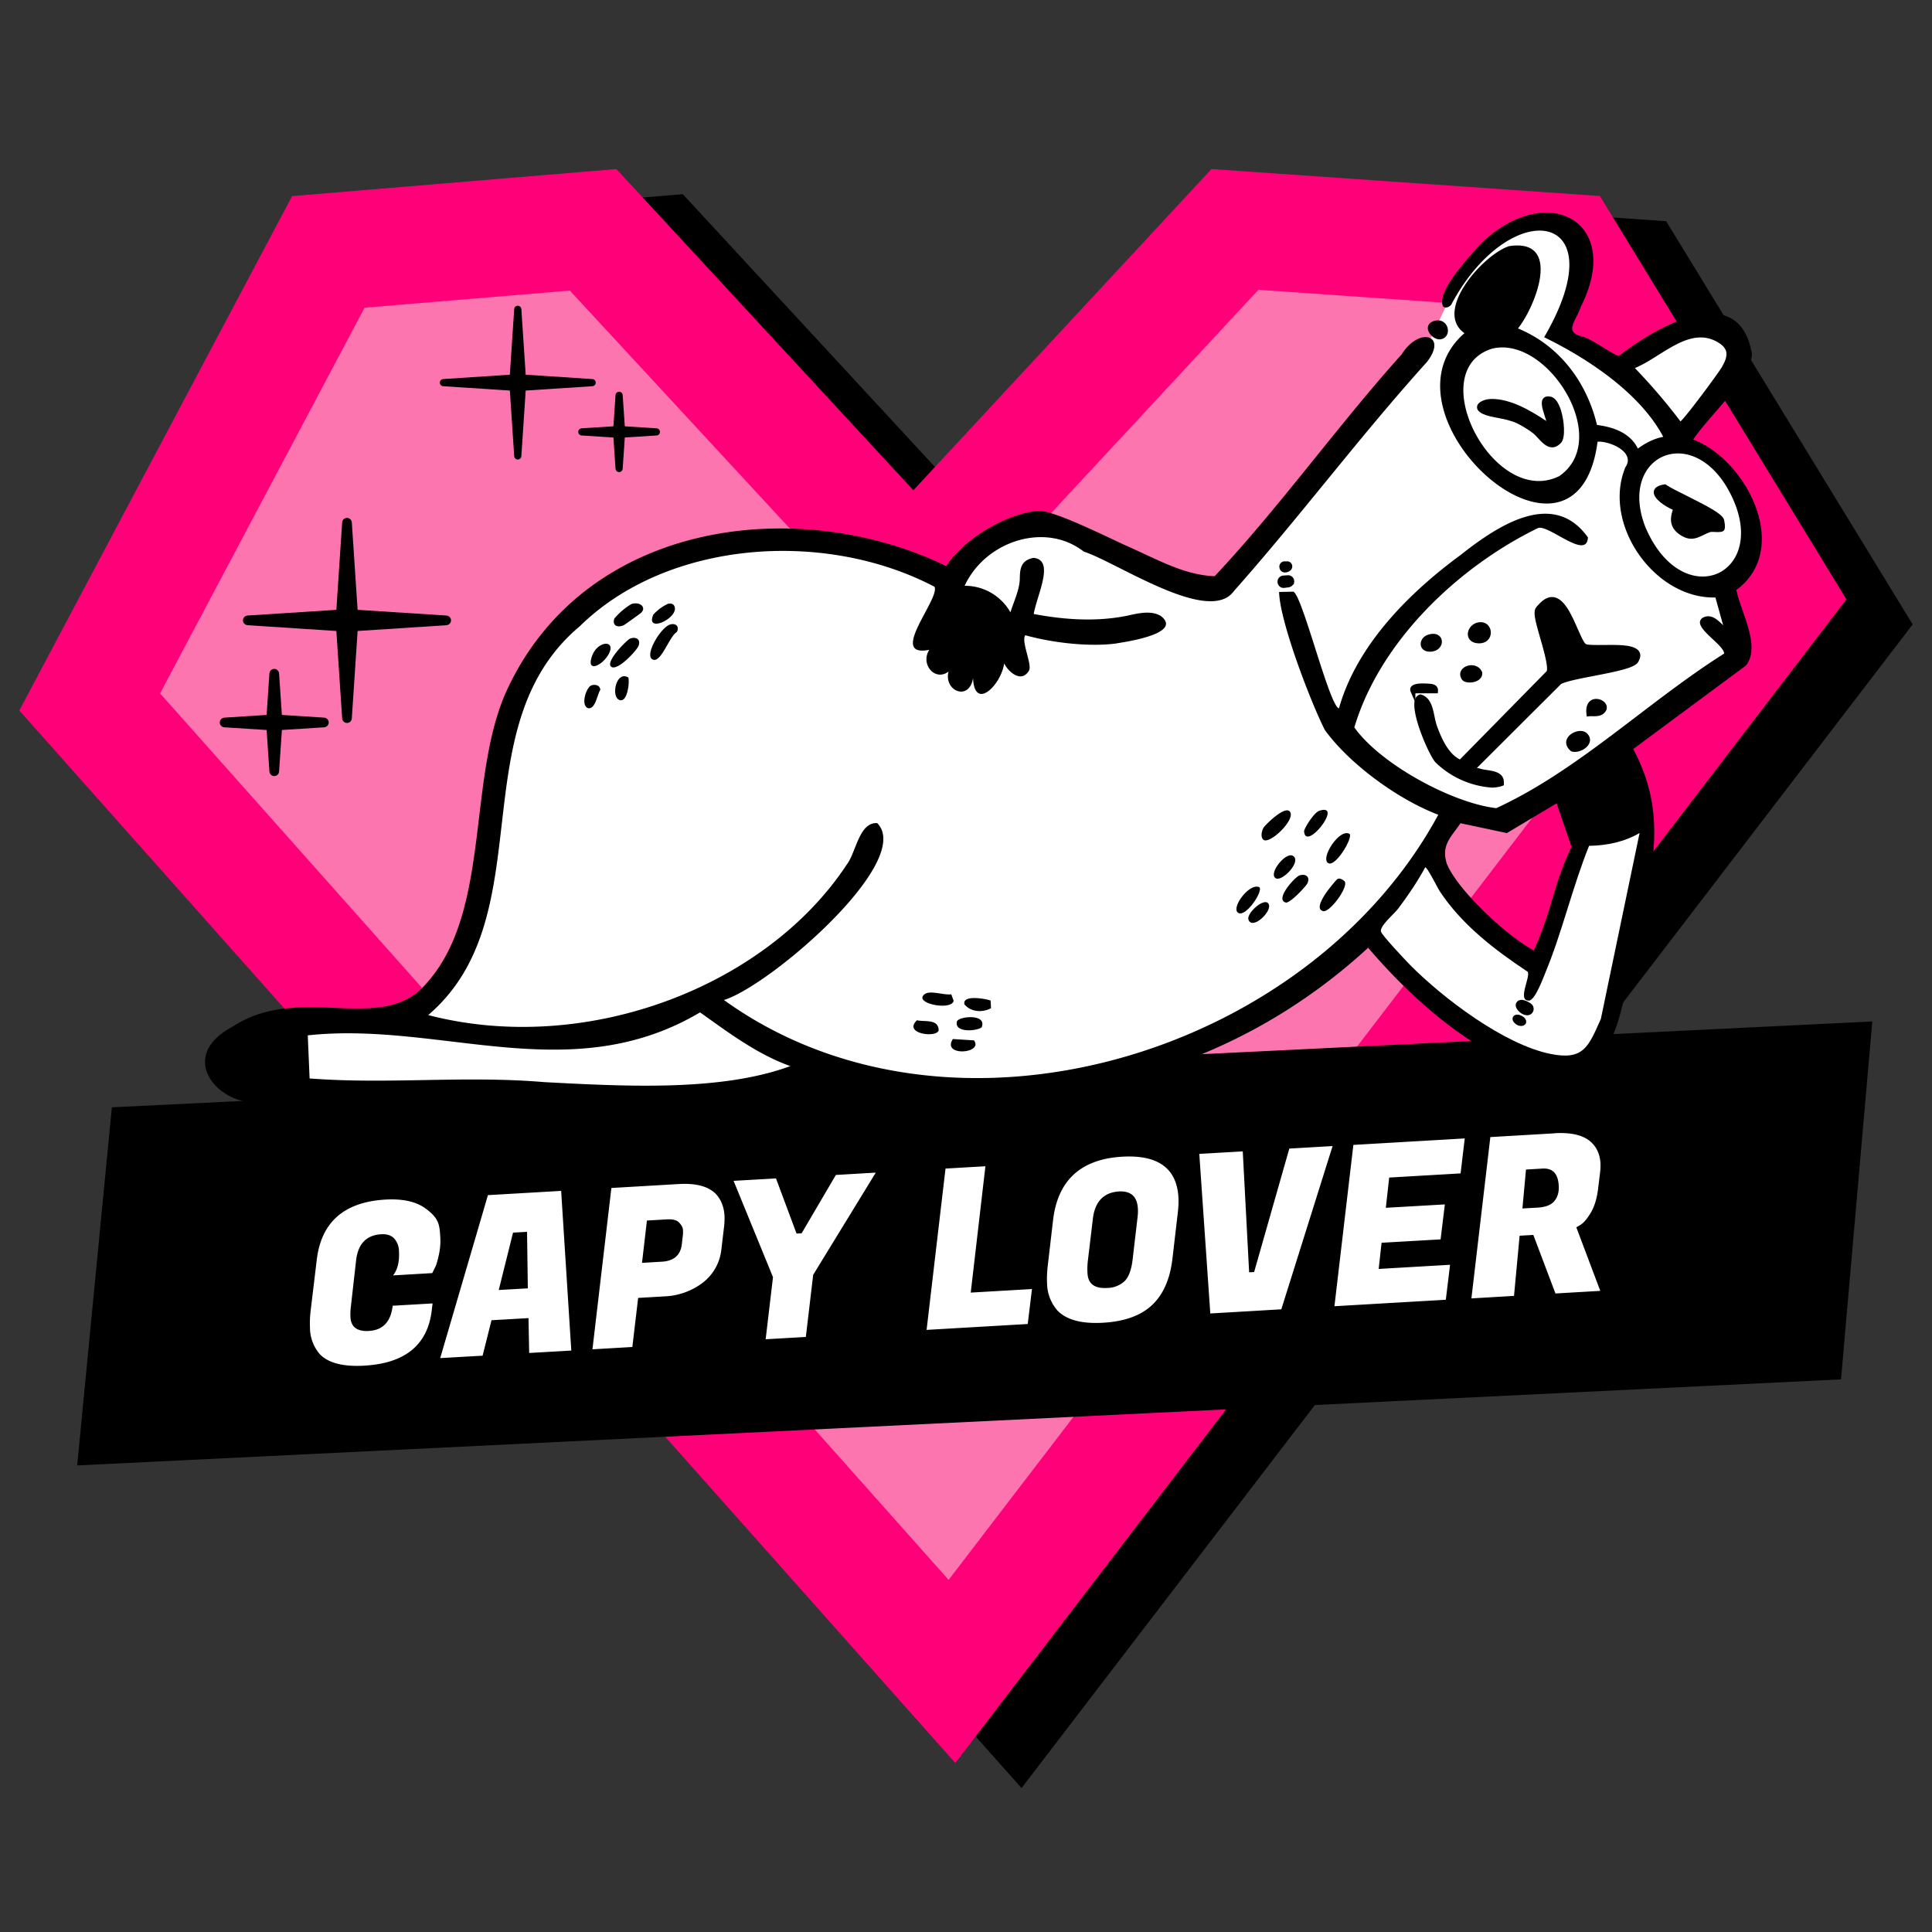 <svg data-name="Calque 2" xmlns="http://www.w3.org/2000/svg" viewBox="0 0 200 200"><rect x="0" y="0" width="200" height="200" fill="#333333" stroke="none"/><g data-name="Calque 1"><path d="M172.48 22.9l-40.21-2.8-30.85 33.25L70.68 20.1 37.1 22.9 8.87 76.15l96.88 108.95L198 64.64z"/><path fill="#fd75af" d="M9.29 72.67l24.7-46.6 27.41-2.28 33.14 35.84 33.3-35.88 34.28 2.39 21.71 35.52-85.29 111.37z"/><path d="M130.27 30l28.36 1.97 17.91 29.29L98.2 163.55 16.57 71.78l21.17-39.93 21.25-1.77 26.77 28.95 8.77 9.48 8.78-9.47zm-4.86-12.5L94.55 50.75 63.81 17.5l-33.57 2.8L2 73.55 98.89 182.5l92.25-120.46-25.52-41.75z" fill="#ff0079"/><path d="M190.58 142.79L7.99 151.7l3.59-37.07 182.24-8.89z"/><path d="M37.76 141.37q-3.28.2-4.63-1.16a4.2 4.2 0 01-1.04-2.77q-.04-.78.06-1.69l.64-5.33q.7-5.87 7.12-6.24 2.66-.15 4.11.9c1.45 1.05 1.48 1.71 1.56 3.03q.05.92-.16 1.84c-.21.92-.29 1.07-.44 1.37l-.23.47-4.06.24q.71-.91.61-2.52a2 2 0 00-.51-1.32q-.47-.47-1.32-.42-2.32.13-2.61 2.73l-.53 4.69q-.08.6-.05 1.18.09 1.51 1.9 1.41 2.18-.12 2.47-2.61l4.13-.24-.08.67q-.61 5.4-6.97 5.77zm17.02-1.31l-.07-3.61-3.83.22-.92 3.67-4.39.25 4.94-16.87 7.58-.44 1.05 16.53zm-1.67-12.46l-1.48 5.94 3.01-.17-.08-5.85zm15.68 6.6l-2.73.16-.6 5.08-4.13.24 1.96-16.7 7-.41q2.59-.15 3.77.98.85.88.94 2.29.02.48-.03 1.02l-.31 2.62a5 5 0 01-1.84 3.25 7 7 0 01-4.02 1.47zm.25-7.97l-2.07.12-.51 4.38 2.04-.12q1.88-.1 2.08-1.8l.11-.95q.03-.2.01-.55t-.39-.74q-.37-.4-1.29-.34zm13.95 1.43l3.54-6.03 4.13-.24-6.48 10.58-.76 6.43-4.16.24.76-6.43-4.08-9.97 4.39-.25 2.13 5.71.53-.03zm23.4 9.4l-10.47.61 1.96-16.7 4.13-.24-1.52 13.08 6.34-.37zm9.8-17.32q5.53-.31 5.8 4.2.04.76-.07 1.64l-.54 4.64q-.36 3.22-2.11 4.87t-5.08 1.84-4.73-1.27a4.4 4.4 0 01-1.07-2.86q-.04-.83.08-1.83l.54-4.64q.72-6.21 7.17-6.59zm-1.58 13.59a2.7 2.7 0 001.8-.7q.65-.63.84-2.26l.52-4.45q.05-.47.02-.83-.11-1.86-1.99-1.75-2.36.18-2.67 2.85l-.53 4.45q-.06.59-.02 1.2.1 1.6 2.02 1.49zm15.22-1.66l3.64-12.77 4.48-.26-5.31 16.9-7.35.43-1.14-16.52 4.5-.26.66 12.52.53-.03zm19.84 2.88l-11.53.67 1.96-16.7 11.53-.67-.43 3.62-7.39.43-.35 3.13 6.11-.35-.44 3.62-6.11.35-.3 2.71 7.39-.43zm11.26-17.24q2.62-.15 3.79.93.87.82.96 2.16.02.46-.04.97l-.22 1.81q-.2 1.51-.81 2.47c-.61.96-.89 1.1-1.43 1.4l2.48 6.58-4.64.27-2.29-6.06-1.42.08-.58 6.23-4.41.26 1.96-16.7 6.66-.39zm-1.24 3.66l-1.72.1-.37 4.03 1.61-.09q1.22-.08 1.71-.69.5-.62.44-1.58-.1-1.86-1.67-1.77m-138.2-11.25s-.6-1.64 2.54-2.5 15.58-1.07 18.05-2.27 8.49-7.69 8.9-24.31S69.77 53.77 79.7 55.79a420 420 0 0118.22 3.95s6.5-5.34 9.4-5.6 17.54 6.82 17.54 6.82l22.77-24.99s.37-.66 1.37-2.82c1.12-2.43 3.11-6.52 7.59-9.37 6.31-4.02 7.35 2.99 7.35 2.99l-2.22 7.82 6.02 3.48s8.85-7.05 11.11-4.26-3.94 11.81-3.94 11.81 6.85 3.17 6.54 10.31a8.2 8.2 0 01-2.82 5.28l1.77 6.61-24.33 17.05-6.88-.6s-2.23 16.58-35.4 26.79c-11.7 3.6-28.97-.3-28.97-.3s-8.15 3.26-26.21 2.73-28.37.9-28.37.9l-7.77-2.29z" fill="#fff"/><path d="M179.7 61.11c5.84-4.25 1.12-13.51-4.42-15.61 1.59-2.42 6.07-6.38 6.08-8.89-1.38-7.82-9.96-2.71-13.8.24-.93-.34-2.69-1.71-3.77-2.02-1.94-.45-.65-1.57-.17-3.02 4.54-8.94-3.53-13.19-10.34-6.57-.61.76-4.7 4.85-3.89 6.49.41.3.87-.14.93-.36 6.14-11.3 17.19-9.59 9.53 3.54 4.67 2.28 9.96 5.84 12.33 10.31q-1.32.25-2.63 1.22-.97-2.03-4.23-2.45c-1.13-4.69-4.1-8.31-8.18-9.99 1.81-2.26 4.63-9.36-.91-8.52-2.63.82-7.89 6.69-4.63 9.01-9.7 8.47 11.63 27.57 13.78 11.24 1.12-.12 3.99 1.03 2.88 2.64-2.44 5.89 3.03 13.65 9.32 13.48l.8 2.88c-.56-.55-1.24-1.25-2.12-.78-1.28.9 2.2 2.72 2.22 3.71-7.92 5-15.15 12.13-23.59 16-4.52-.52-11.97-4.53-14.69-8.36 2.69-9 10.83-16.65 19-20.63 1.08-.44 5.08 3.39 5.18.96-3.6-5.05-9.36-1.2-13.19 1.83-6.72 4.94-11.05 10.37-12.58 15.87-1-.22-3.8-11.77-4.73-12.08l-1.47.03c.08 3.14 3.36 11.6 4.74 14.29 2.62 3.62 7.74 7.27 11.74 8.77-13.5 24.96-50.5 36.07-73.95 19.18 4.77-1.46 19.74-14.38 15.87-18.31-1.88-.12-2.19 3.03-3.14 4.27-8.39 12.74-27.07 19.83-43.34 15.6 11.97-10.26 3.18-29.78 15.7-40.26 8.99-8.83 25.21-10.1 36.71-4.08.6 1.24-4.9 7.38-.54 6.53-.96 1.49.6 3.31 1.99 2.25-.51 2.02 2.15 3.12 2.54.67.14 3.47 2.92.71 3.22-1.52.42.87 1.76 2.08 2.56.77.39-.59-.84-3.07-.37-3.68 2.98.83 6.76 1.21 9.42.85-.07-.03 7.07-.87 4.64-2.82-.97-.63-2.33-.32-3.52-.05-3.27.66-6.59.4-9.67-.18.34-1.99 2.22-5.58-.01-5.81-1.38.24-1.41 1.27-1.43 2.09 0 1.18-.63 2.43-.97 3.55a5.4 5.4 0 00-4.74-2.75c2.11-4.58 8.3-6.68 12.33-3.54 3.45 1.11 12.99 7.66 15.55 4.08 6.89-7.77 13-15.98 19.96-23.69 2.21-2.8-.77-3.72-2.6-.81-6.6 7.35-12.66 15.84-19.36 22.97-3.24-.13-5.92-1.75-9.4-3.27-3.53-1.67-7.52-3.57-8.89-3.5-3.46.35-7.67 2.95-9.5 5.72-15.03-7.32-36.91-4.93-45.27 12.41-4.47 9.12-1.68 23.2-8.55 30.8-4.56 5.41-13-.12-20 4.44-5.75 3.02-1.88 7.83 2.3 7.91-.85 4.28 8.35 2.42 10.3 1.13 5.33-2.39 11.23-1.01 17.26-.9 8.27.7 16.99.41 24.75-.54 4.6-.57 7.08-1.06 12.3-.59 18.84 2.18 36.7-2.37 50.59-15.15 4.8 5.64 12.55 12.69 20.47 13.42 5.88-1.13 5.85-8.84 7.35-14.53 1.61-6.89 3.24-12.72-.38-19.46l11.66-8.64c1.58-1.98-.48-5.44-.97-7.77zm-9.36-6.52c-2.83-7.19 4.41-10.74 8.38-4.23 5.2 8.8-4.38 13.58-8.38 4.23m7.93-16.62c-.47.78-3.89 5.38-4.31 5.65a61 61 0 00-4.72-5.52c2.72-1.09 5.69-4.48 8.67-2.62.96.6 1.06 1.29.35 2.49zm-17.6 55.15a37 37 0 01-1.89 5.27c-2.8-1.49-7.9-6.26-9-8.96-.64-1.97.49-2.83 1.41-4.21l4.8 1.02 5.15-3.08 1.54 4.49a34 34 0 00-1.99 5.48zm-2.73 7.64c.02.92-1.22 2.99.34 3.07 3.44-3.6 4.13-11.33 6.38-16.03a11 11 0 004.71-1.1l-3.88 18.67c-1.15 2.57-1.67 4.21-4.89 3.49-6.59-1.59-13.67-7.74-17.39-12.49 1.18-1.82 3.51-4.18 4.39-6.17 2.18 4.57 6.5 8.08 10.35 10.56zm3.47-51.47c-6.77 3.34-14.17-10.92-6.97-13.19 5.72-1.46 12.53 9.36 6.97 13.19m-79.59 61.07c-7.11 2.62-16.83 2.12-25.49 1.66-8.31-.7-16.06.25-24.28-.38l-.19-4.46c13.73-1.49 27.17 5.58 40.61-2.38 2.94 2.09 5.88 4.32 9.36 5.57z"/><path d="M169.7 67.47c-.42-.74-2.06-.72-3.66-.7-.73 0-1.72.02-1.89-.11-.23-.2-.52-.87-.83-1.57-.64-1.45-1.36-3.09-2.47-3.27q-.76-.12-1.55.74l-.07.07c-.27.29-.39.45-.37.95.03.54.3 1.49.59 2.5.35 1.22.82 2.87.67 3.39l-8.99 9.15c-1.21-.6-1.91-2.18-2.39-3.5q-.14-.44-.24-.96c-.19-.92-.4-1.95-1.38-2.26l-.07-.02-.07.02c-.17.05-.4.18-.51.55-.43 1.47 1.49 5.75 2.11 6.45a9.3 9.3 0 005.84 2.63q.6 0 1.11-.18l.15-.06v-.16c.07-1.14-.94-1.29-1.75-1.42a4 4 0 01-.77-.16 1 1 0 00-.28-.04l8.72-8.7c.52-.28 1.99-.57 3.41-.84 2.61-.51 4.21-.85 4.56-1.42q.39-.64.13-1.08M69.44 64.63c.6-.12.89.28.63.79-.76.43-1.58 3.08-2.42 2.88-1.11-.27.78-3.47 1.79-3.67m61.34 22.3c-.36-.34-.11-1.11.09-1.34.43-.51 2.19-2.18 2.66-1.57.63.83-2.14 3.46-2.75 2.9zM65.24 66.1c.61-.21 1.13.09.85.78-.2.48-2.13 2.57-2.79 2.16-.74-.46 1.61-2.82 1.94-2.94m73.11 24.99c.33-.37.84.14.84.14.45.57-1.53 3.25-2.21 3.09-1.23-.29 1.03-2.86 1.37-3.23m1.35-4.77c.38.34-1.26 3.17-2.09 3.07-1.12-.27 1-3.69 2.09-3.07M66.4 63.41c-.08.08-1.71 1.25-1.81 1.3-.69.32-1.24.03-.99-.68a7 7 0 011.74-1.49c.84-.3 1.61.29 1.05.87zm68.11 27.22c.61-.21 1.13.09.85.78-.14.33-1.83 2.12-2.25 2.02-1.19-.29.93-2.64 1.4-2.8m2.04-6.69c2.65-.9-1.48 4.38-1.55 2.07.16-.53 1.07-1.9 1.55-2.07m-6.18 7.91c.42.38-1.41 3.16-2.2 2.64-.77-.51 1.19-3.15 2.2-2.64m-31.9 11.07l.25.68c-.2 1.07-4.26.26-2.99-.69.56-.42 2.01.13 2.74.02zm33.58-12.01c-.76-.5 1.06-2.77 1.8-2.31.93.58-1.16 2.73-1.8 2.31m-62.92-28.4c.3-.06.58-.04.7.28.44 1.2-3.09 2.84-2.19.82a5 5 0 011.49-1.1m33.42 41.07l.04.79c-.88.47-2.09.41-2.75-.4-.26-1.02 2.19-.59 2.71-.39M62.96 67.8c-.7 1.18-2.35 1.86-1.64.03.6-1.55 2.57-1.61 1.64-.03m31.96 37.82c.84.18 2.23-.16 2.25 1.04-.2.81-3.73.36-2.25-1.04m6.7.73c-.58.42-2.85.56-2.56-.6.13-.54 3.15-.86 2.56.6m-.79 1.35c1 1.38-3.37 1.7-2.19-.14zm30.46-14.18c.56.72-1.66 2.83-2.05 1.68-.22-.65 1.58-2.28 2.05-1.68m-70.1-22.56c.38-.14.94-.05.95.46-.33.49-.5 2.08-1.3 1.88-.75-.36-.13-2.15.35-2.33zm3.86-.82c.13.5-.09 2.44-.81 2.35-1.07-.13-.5-3.16.81-2.35"/><path d="M153.12 64.67c1.25-.18 1.36 1.82-.16 1.67-1.2-.12-.85-1.53.16-1.67zm10.98 11.42c.81.76-.56 1.69-1.33 1.46-1.2-1.01.7-2.05 1.33-1.46zm-16.23-10.13c1.46-.51 1.5 1.19.23 1.25-1.05.05-.95-1-.23-1.25zm3.68 4.25c-.65-.94 1.14-1.62 1.64-.56.07.81-1.4.91-1.64.56zm-3.04-36.74c1.15-.37 1.53 1.19.63 1.4-.64.15-1.69-1.06-.63-1.4zm15.97 40.43c-.28-2.3 2.56-1.02 1.27-.16-.34.23-.88.12-1.27.16zm-18.21-2.37c-.28-.64 1.21-.53 1.58-.51.33.02.8.05.76.5h-2.34zM133.7 60.26a.4.4 0 01-.32.29l-.46.06a.38.38 0 01-.41-.47v-.02a.4.4 0 01.35-.29l.46-.03c.25-.02.45.21.4.46zm-.99-1.48l-.02-.08a.3.3 0 01.27-.34h.26q.16-.02.26.12c.07.11.06.26-.04.36a.6.6 0 01-.43.17.3.3 0 01-.3-.23z" stroke="#000" stroke-miterlimit="10" stroke-width=".5"/><path d="M147.53 89.79c.17-.13 1.3 2.15 1.51 2.47 2.29 3.47 5.69 6.07 9.11 8.34.31.52-1.12 3.03.13 2.98.63-.03 1.46-2.32 1.71-2.92 1.73-4.18 2.8-8.87 4.51-13.1 1.83-.03 3.65-.4 5.23-1.33l-4.01 19.25c-1.27 2.82-1.75 4.31-5.17 3.63-4.81-.95-11.17-5.77-14.59-9.23-.49-.5-2.88-3.04-3-3.43-.17-.58 1.35-1.82 1.77-2.38.99-1.3 2.02-2.83 2.8-4.27z" fill="#fff"/><path d="M158.2 104.84c-.44.1-1.11-.47-1.04-.85.17-.44.74-.18 1.16.09.31.2.24.68-.12.76zm-.99.46q.44.15.52.39c.11.32-.43.37-.73.07l-.06-.06c-.23-.23-.1-.47.22-.41z" stroke="#000" stroke-miterlimit="10" stroke-width=".5"/><path d="M160.56 41.07q-.53-.12-.79.16c-.33.37-.1 1.1.13 1.8l.17.55c-1.75-1.17-3.74-2.28-5.62-2.28h-.08c-.63.01-1.36.28-1.46.75-.04.22.02.53.6.8.43.2.96.3 1.53.41.69.13 1.39.27 2.04.58.47.23 1.21.68 1.64 1.02q.21.18.47.47c.42.46.9.98 1.49.98q.48 0 .92-.47c.5-.55.31-2.34-.01-3.37-.18-.57-.51-1.28-1.04-1.4zm17.89 12.67c-.23-.58-1.69-1.34-3.91-2.45-.88-.44-1.71-.85-2.04-1.09l-.08-.06h-.1q-1.06.16-1.12.76c-.08.74 1.24 1.56 1.97 1.87l-.04.13c-.15.51-.46 1.58.71 2.41.48.34.88.46 1.25.46.46 0 .86-.2 1.26-.39q.34-.18.72-.31c.08-.02.29-.01.46 0 .42.02.82.04.97-.22s0-.96-.05-1.11M61.67 39.61c0-.2-.15-.36-.35-.37l-6.9-.45-.45-6.79c-.01-.2-.18-.35-.37-.35s-.36.15-.37.35l-.45 6.79-6.9.45c-.2.01-.35.18-.35.37s.15.36.35.37l6.9.45.45 6.79c.01.2.18.35.37.35s.36-.15.37-.35l.45-6.79 6.9-.45c.2-.01.35-.18.35-.37m6.3 4.73l-3.29-.21-.22-3.23c-.01-.2-.18-.35-.37-.35s-.36.15-.37.35l-.22 3.23-3.29.21c-.2.01-.35.18-.35.37s.15.36.35.37l3.29.21.22 3.23c.01.2.18.35.37.35s.36-.15.37-.35l.22-3.23 3.29-.21c.2-.01.35-.18.35-.37s-.15-.36-.35-.37M46.22 63.72l-9.2-.59-.6-9.05c-.02-.26-.24-.47-.5-.47s-.48.2-.5.47l-.6 9.05-9.2.59c-.26.02-.47.24-.47.5s.21.48.47.5l9.2.6.6 9.05c.02.26.24.47.5.47s.48-.2.5-.47l.6-9.05 9.2-.6c.26-.02.47-.24.47-.5s-.21-.48-.47-.5M33.56 74.29l-4.38-.28-.29-4.3c-.02-.26-.24-.47-.5-.47s-.48.2-.5.47l-.29 4.3-4.38.28c-.26.02-.47.24-.47.5s.21.48.47.5l4.38.28.29 4.3c.02.26.24.47.5.47s.48-.2.5-.47l.29-4.3 4.38-.28c.26-.02.47-.24.47-.5s-.2-.48-.47-.5"/><path fill="none" d="M0 0h200v200H0z"/></g></svg>